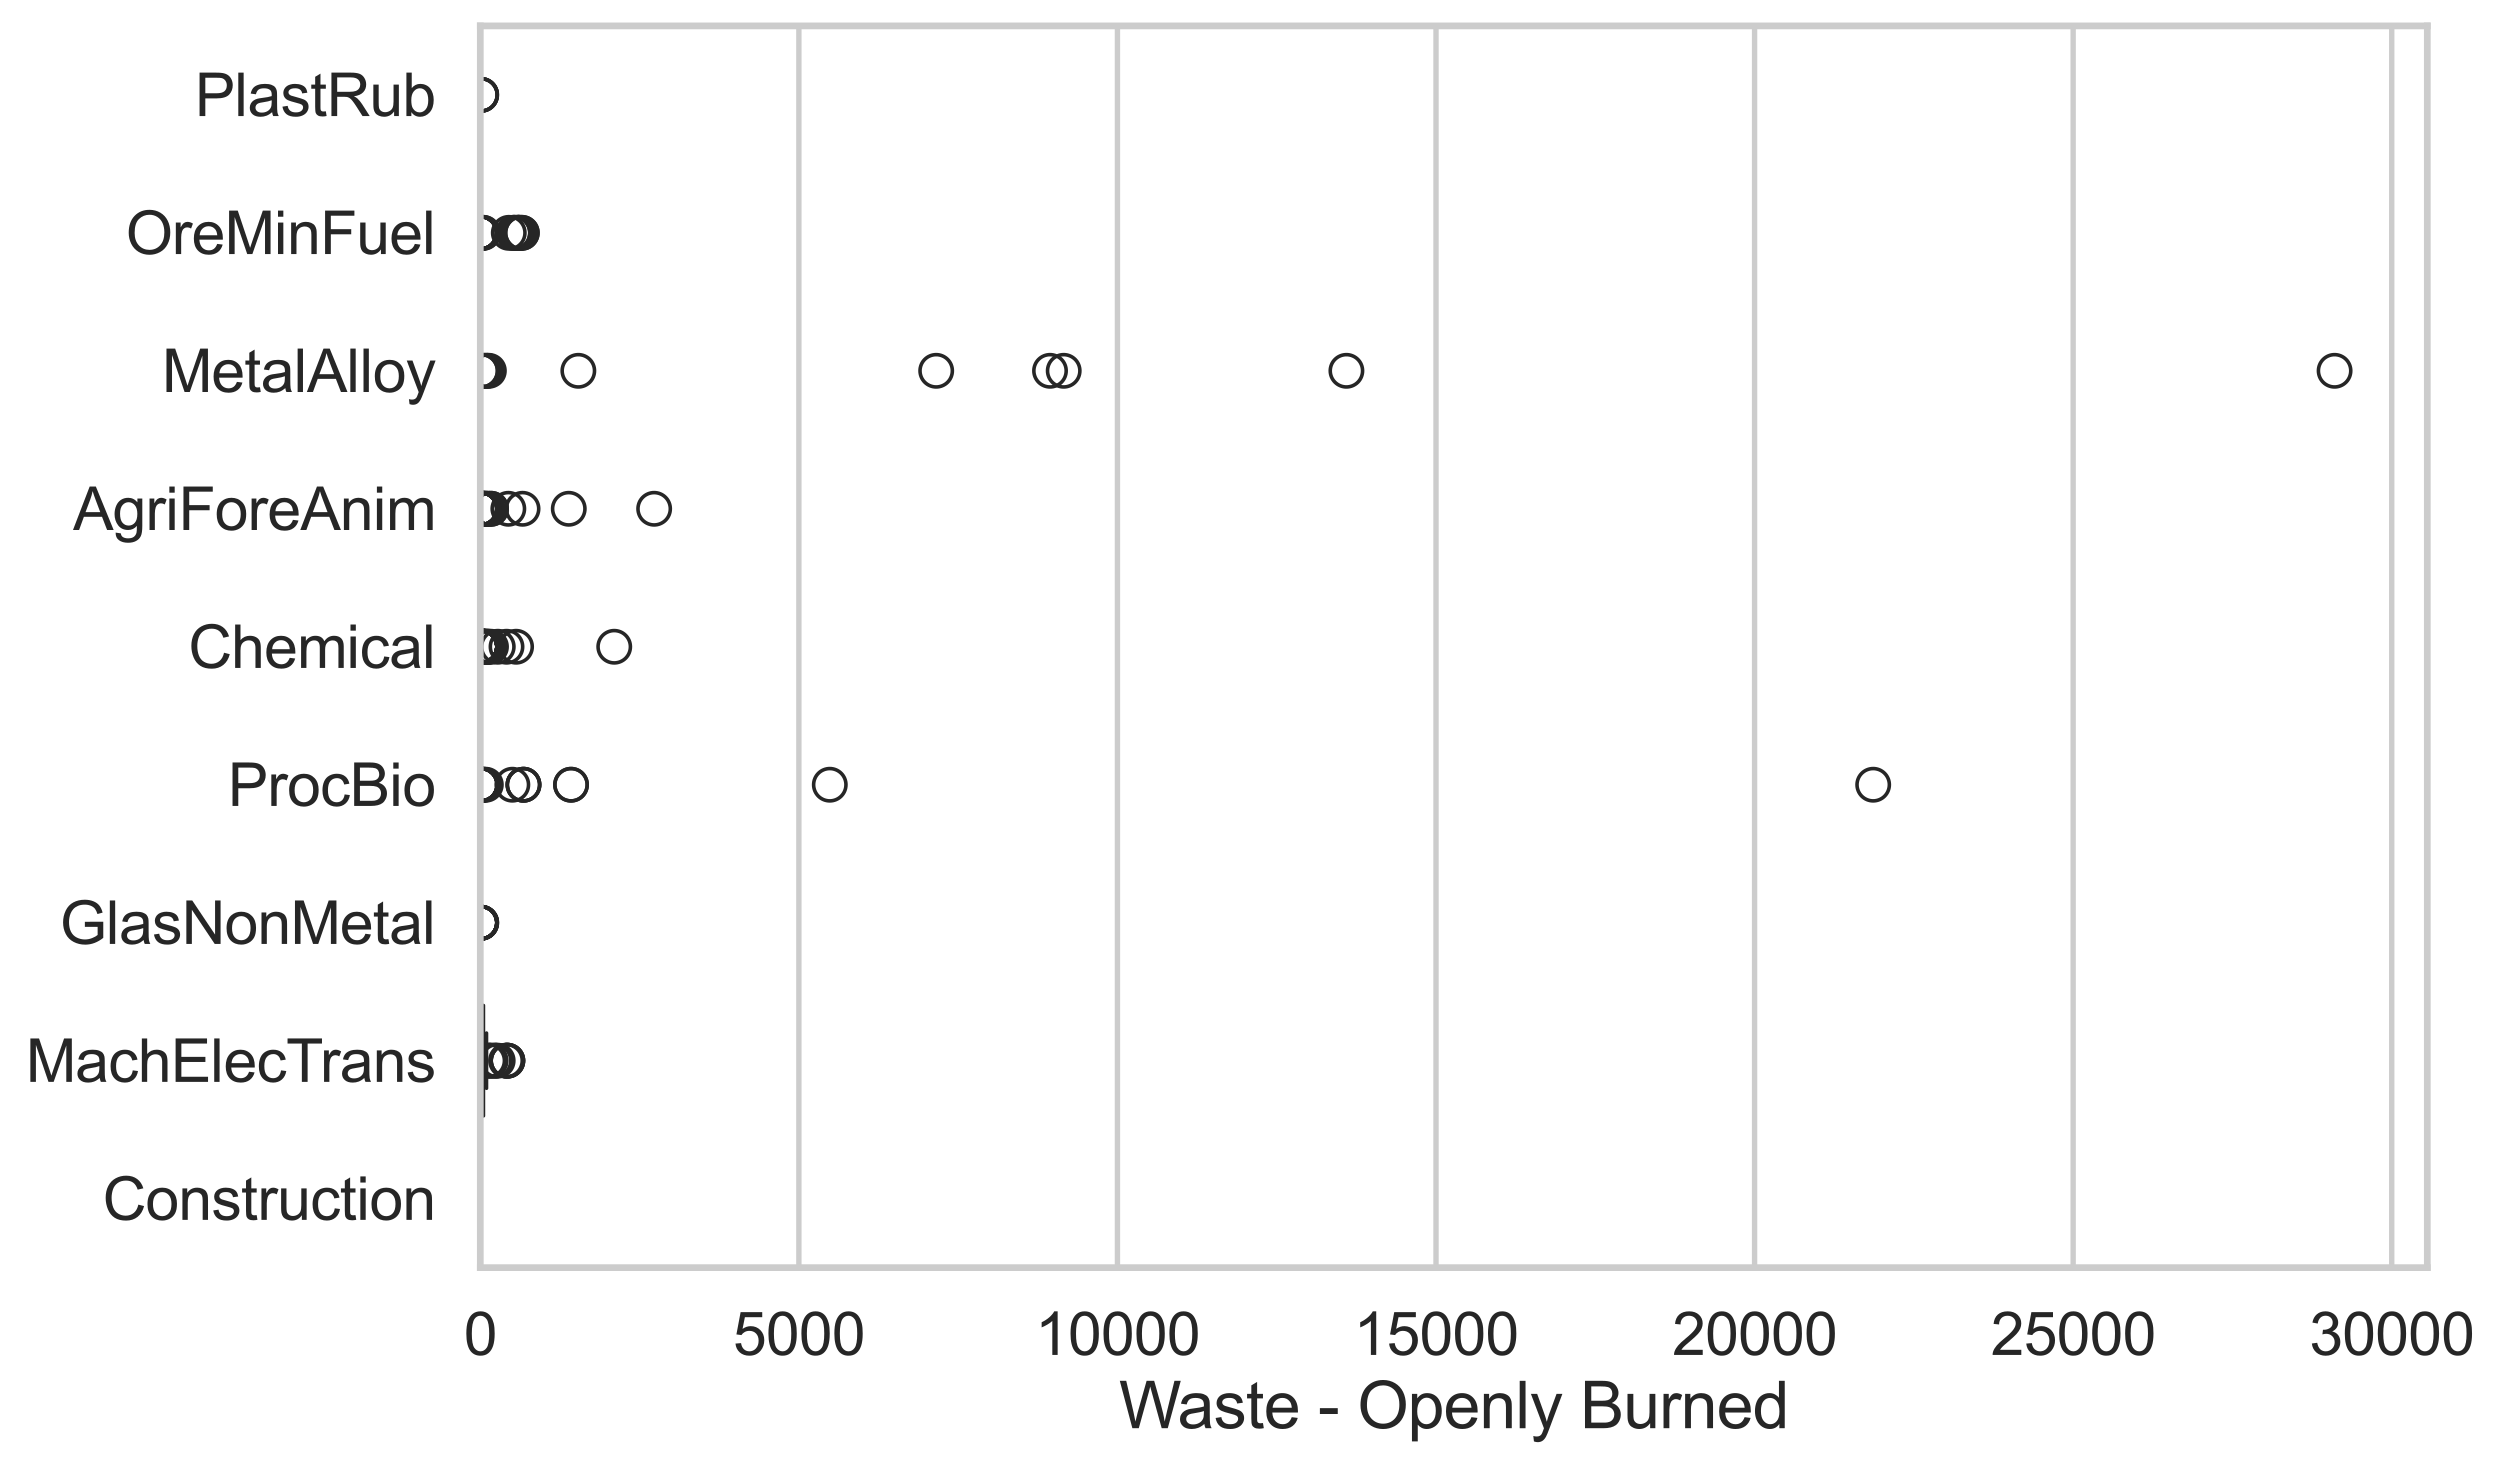 <?xml version="1.0" encoding="utf-8" standalone="no"?>
<!DOCTYPE svg PUBLIC "-//W3C//DTD SVG 1.1//EN"
  "http://www.w3.org/Graphics/SVG/1.1/DTD/svg11.dtd">
<svg xmlns:xlink="http://www.w3.org/1999/xlink" width="695.904pt" height="408.553pt" viewBox="0 0 695.904 408.553" xmlns="http://www.w3.org/2000/svg" version="1.1">
 <defs>
  <style type="text/css">*{stroke-linejoin: round; stroke-linecap: butt}</style>
 </defs>
 <g id="figure_1">
  <g id="patch_1">
   <path d="M 0 408.553 
L 695.904 408.553 
L 695.904 0 
L 0 0 
z
" style="fill: #ffffff"/>
  </g>
  <g id="axes_1">
   <g id="patch_2">
    <path d="M 133.697 352.86 
L 675.669 352.86 
L 675.669 7.2 
L 133.697 7.2 
z
" style="fill: #ffffff"/>
   </g>
   <g id="matplotlib.axis_1">
    <g id="xtick_1">
     <g id="line2d_1">
      <path d="M 133.697 352.86 
L 133.697 7.2 
" clip-path="url(#p6241477bcc)" style="fill: none; stroke: #cccccc; stroke-width: 1.5; stroke-linecap: round"/>
     </g>
     <g id="text_1">
      <!-- 0 -->
      <g style="fill: #262626" transform="translate(129.109 377.17) scale(0.165 -0.165)">
       <defs>
        <path id="ArialMT-30" d="M 266 2259 
Q 266 3072 433 3567 
Q 600 4063 929 4331 
Q 1259 4600 1759 4600 
Q 2128 4600 2406 4451 
Q 2684 4303 2865 4023 
Q 3047 3744 3150 3342 
Q 3253 2941 3253 2259 
Q 3253 1453 3087 958 
Q 2922 463 2592 192 
Q 2263 -78 1759 -78 
Q 1097 -78 719 397 
Q 266 969 266 2259 
z
M 844 2259 
Q 844 1131 1108 757 
Q 1372 384 1759 384 
Q 2147 384 2411 759 
Q 2675 1134 2675 2259 
Q 2675 3391 2411 3762 
Q 2147 4134 1753 4134 
Q 1366 4134 1134 3806 
Q 844 3388 844 2259 
z
" transform="scale(0.016)"/>
       </defs>
       <use xlink:href="#ArialMT-30"/>
      </g>
     </g>
    </g>
    <g id="xtick_2">
     <g id="line2d_2">
      <path d="M 222.375 352.86 
L 222.375 7.2 
" clip-path="url(#p6241477bcc)" style="fill: none; stroke: #cccccc; stroke-width: 1.5; stroke-linecap: round"/>
     </g>
     <g id="text_2">
      <!-- 5000 -->
      <g style="fill: #262626" transform="translate(204.024 377.17) scale(0.165 -0.165)">
       <defs>
        <path id="ArialMT-35" d="M 266 1200 
L 856 1250 
Q 922 819 1161 601 
Q 1400 384 1738 384 
Q 2144 384 2425 690 
Q 2706 997 2706 1503 
Q 2706 1984 2436 2262 
Q 2166 2541 1728 2541 
Q 1456 2541 1237 2417 
Q 1019 2294 894 2097 
L 366 2166 
L 809 4519 
L 3088 4519 
L 3088 3981 
L 1259 3981 
L 1013 2750 
Q 1425 3038 1878 3038 
Q 2478 3038 2890 2622 
Q 3303 2206 3303 1553 
Q 3303 931 2941 478 
Q 2500 -78 1738 -78 
Q 1113 -78 717 272 
Q 322 622 266 1200 
z
" transform="scale(0.016)"/>
       </defs>
       <use xlink:href="#ArialMT-35"/>
       <use xlink:href="#ArialMT-30" transform="translate(55.615 0)"/>
       <use xlink:href="#ArialMT-30" transform="translate(111.23 0)"/>
       <use xlink:href="#ArialMT-30" transform="translate(166.846 0)"/>
      </g>
     </g>
    </g>
    <g id="xtick_3">
     <g id="line2d_3">
      <path d="M 311.053 352.86 
L 311.053 7.2 
" clip-path="url(#p6241477bcc)" style="fill: none; stroke: #cccccc; stroke-width: 1.5; stroke-linecap: round"/>
     </g>
     <g id="text_3">
      <!-- 10000 -->
      <g style="fill: #262626" transform="translate(288.114 377.17) scale(0.165 -0.165)">
       <defs>
        <path id="ArialMT-31" d="M 2384 0 
L 1822 0 
L 1822 3584 
Q 1619 3391 1289 3197 
Q 959 3003 697 2906 
L 697 3450 
Q 1169 3672 1522 3987 
Q 1875 4303 2022 4600 
L 2384 4600 
L 2384 0 
z
" transform="scale(0.016)"/>
       </defs>
       <use xlink:href="#ArialMT-31"/>
       <use xlink:href="#ArialMT-30" transform="translate(55.615 0)"/>
       <use xlink:href="#ArialMT-30" transform="translate(111.23 0)"/>
       <use xlink:href="#ArialMT-30" transform="translate(166.846 0)"/>
       <use xlink:href="#ArialMT-30" transform="translate(222.461 0)"/>
      </g>
     </g>
    </g>
    <g id="xtick_4">
     <g id="line2d_4">
      <path d="M 399.731 352.86 
L 399.731 7.2 
" clip-path="url(#p6241477bcc)" style="fill: none; stroke: #cccccc; stroke-width: 1.5; stroke-linecap: round"/>
     </g>
     <g id="text_4">
      <!-- 15000 -->
      <g style="fill: #262626" transform="translate(376.792 377.17) scale(0.165 -0.165)">
       <use xlink:href="#ArialMT-31"/>
       <use xlink:href="#ArialMT-35" transform="translate(55.615 0)"/>
       <use xlink:href="#ArialMT-30" transform="translate(111.23 0)"/>
       <use xlink:href="#ArialMT-30" transform="translate(166.846 0)"/>
       <use xlink:href="#ArialMT-30" transform="translate(222.461 0)"/>
      </g>
     </g>
    </g>
    <g id="xtick_5">
     <g id="line2d_5">
      <path d="M 488.409 352.86 
L 488.409 7.2 
" clip-path="url(#p6241477bcc)" style="fill: none; stroke: #cccccc; stroke-width: 1.5; stroke-linecap: round"/>
     </g>
     <g id="text_5">
      <!-- 20000 -->
      <g style="fill: #262626" transform="translate(465.47 377.17) scale(0.165 -0.165)">
       <defs>
        <path id="ArialMT-32" d="M 3222 541 
L 3222 0 
L 194 0 
Q 188 203 259 391 
Q 375 700 629 1000 
Q 884 1300 1366 1694 
Q 2113 2306 2375 2664 
Q 2638 3022 2638 3341 
Q 2638 3675 2398 3904 
Q 2159 4134 1775 4134 
Q 1369 4134 1125 3890 
Q 881 3647 878 3216 
L 300 3275 
Q 359 3922 746 4261 
Q 1134 4600 1788 4600 
Q 2447 4600 2831 4234 
Q 3216 3869 3216 3328 
Q 3216 3053 3103 2787 
Q 2991 2522 2730 2228 
Q 2469 1934 1863 1422 
Q 1356 997 1212 845 
Q 1069 694 975 541 
L 3222 541 
z
" transform="scale(0.016)"/>
       </defs>
       <use xlink:href="#ArialMT-32"/>
       <use xlink:href="#ArialMT-30" transform="translate(55.615 0)"/>
       <use xlink:href="#ArialMT-30" transform="translate(111.23 0)"/>
       <use xlink:href="#ArialMT-30" transform="translate(166.846 0)"/>
       <use xlink:href="#ArialMT-30" transform="translate(222.461 0)"/>
      </g>
     </g>
    </g>
    <g id="xtick_6">
     <g id="line2d_6">
      <path d="M 577.087 352.86 
L 577.087 7.2 
" clip-path="url(#p6241477bcc)" style="fill: none; stroke: #cccccc; stroke-width: 1.5; stroke-linecap: round"/>
     </g>
     <g id="text_6">
      <!-- 25000 -->
      <g style="fill: #262626" transform="translate(554.148 377.17) scale(0.165 -0.165)">
       <use xlink:href="#ArialMT-32"/>
       <use xlink:href="#ArialMT-35" transform="translate(55.615 0)"/>
       <use xlink:href="#ArialMT-30" transform="translate(111.23 0)"/>
       <use xlink:href="#ArialMT-30" transform="translate(166.846 0)"/>
       <use xlink:href="#ArialMT-30" transform="translate(222.461 0)"/>
      </g>
     </g>
    </g>
    <g id="xtick_7">
     <g id="line2d_7">
      <path d="M 665.765 352.86 
L 665.765 7.2 
" clip-path="url(#p6241477bcc)" style="fill: none; stroke: #cccccc; stroke-width: 1.5; stroke-linecap: round"/>
     </g>
     <g id="text_7">
      <!-- 30000 -->
      <g style="fill: #262626" transform="translate(642.826 377.17) scale(0.165 -0.165)">
       <defs>
        <path id="ArialMT-33" d="M 269 1209 
L 831 1284 
Q 928 806 1161 595 
Q 1394 384 1728 384 
Q 2125 384 2398 659 
Q 2672 934 2672 1341 
Q 2672 1728 2419 1979 
Q 2166 2231 1775 2231 
Q 1616 2231 1378 2169 
L 1441 2663 
Q 1497 2656 1531 2656 
Q 1891 2656 2178 2843 
Q 2466 3031 2466 3422 
Q 2466 3731 2256 3934 
Q 2047 4138 1716 4138 
Q 1388 4138 1169 3931 
Q 950 3725 888 3313 
L 325 3413 
Q 428 3978 793 4289 
Q 1159 4600 1703 4600 
Q 2078 4600 2393 4439 
Q 2709 4278 2876 4000 
Q 3044 3722 3044 3409 
Q 3044 3113 2884 2869 
Q 2725 2625 2413 2481 
Q 2819 2388 3044 2092 
Q 3269 1797 3269 1353 
Q 3269 753 2831 336 
Q 2394 -81 1725 -81 
Q 1122 -81 723 278 
Q 325 638 269 1209 
z
" transform="scale(0.016)"/>
       </defs>
       <use xlink:href="#ArialMT-33"/>
       <use xlink:href="#ArialMT-30" transform="translate(55.615 0)"/>
       <use xlink:href="#ArialMT-30" transform="translate(111.23 0)"/>
       <use xlink:href="#ArialMT-30" transform="translate(166.846 0)"/>
       <use xlink:href="#ArialMT-30" transform="translate(222.461 0)"/>
      </g>
     </g>
    </g>
    <g id="text_8">
     <!-- Waste - Openly Burned -->
     <g style="fill: #262626" transform="translate(311.484 397.564) scale(0.18 -0.18)">
      <defs>
       <path id="ArialMT-57" d="M 1294 0 
L 78 4581 
L 700 4581 
L 1397 1578 
Q 1509 1106 1591 641 
Q 1766 1375 1797 1488 
L 2669 4581 
L 3400 4581 
L 4056 2263 
Q 4303 1400 4413 641 
Q 4500 1075 4641 1638 
L 5359 4581 
L 5969 4581 
L 4713 0 
L 4128 0 
L 3163 3491 
Q 3041 3928 3019 4028 
Q 2947 3713 2884 3491 
L 1913 0 
L 1294 0 
z
" transform="scale(0.016)"/>
       <path id="ArialMT-61" d="M 2588 409 
Q 2275 144 1986 34 
Q 1697 -75 1366 -75 
Q 819 -75 525 192 
Q 231 459 231 875 
Q 231 1119 342 1320 
Q 453 1522 633 1644 
Q 813 1766 1038 1828 
Q 1203 1872 1538 1913 
Q 2219 1994 2541 2106 
Q 2544 2222 2544 2253 
Q 2544 2597 2384 2738 
Q 2169 2928 1744 2928 
Q 1347 2928 1158 2789 
Q 969 2650 878 2297 
L 328 2372 
Q 403 2725 575 2942 
Q 747 3159 1072 3276 
Q 1397 3394 1825 3394 
Q 2250 3394 2515 3294 
Q 2781 3194 2906 3042 
Q 3031 2891 3081 2659 
Q 3109 2516 3109 2141 
L 3109 1391 
Q 3109 606 3145 398 
Q 3181 191 3288 0 
L 2700 0 
Q 2613 175 2588 409 
z
M 2541 1666 
Q 2234 1541 1622 1453 
Q 1275 1403 1131 1340 
Q 988 1278 909 1158 
Q 831 1038 831 891 
Q 831 666 1001 516 
Q 1172 366 1500 366 
Q 1825 366 2078 508 
Q 2331 650 2450 897 
Q 2541 1088 2541 1459 
L 2541 1666 
z
" transform="scale(0.016)"/>
       <path id="ArialMT-73" d="M 197 991 
L 753 1078 
Q 800 744 1014 566 
Q 1228 388 1613 388 
Q 2000 388 2187 545 
Q 2375 703 2375 916 
Q 2375 1106 2209 1216 
Q 2094 1291 1634 1406 
Q 1016 1563 777 1677 
Q 538 1791 414 1992 
Q 291 2194 291 2438 
Q 291 2659 392 2848 
Q 494 3038 669 3163 
Q 800 3259 1026 3326 
Q 1253 3394 1513 3394 
Q 1903 3394 2198 3281 
Q 2494 3169 2634 2976 
Q 2775 2784 2828 2463 
L 2278 2388 
Q 2241 2644 2061 2787 
Q 1881 2931 1553 2931 
Q 1166 2931 1000 2803 
Q 834 2675 834 2503 
Q 834 2394 903 2306 
Q 972 2216 1119 2156 
Q 1203 2125 1616 2013 
Q 2213 1853 2448 1751 
Q 2684 1650 2818 1456 
Q 2953 1263 2953 975 
Q 2953 694 2789 445 
Q 2625 197 2315 61 
Q 2006 -75 1616 -75 
Q 969 -75 630 194 
Q 291 463 197 991 
z
" transform="scale(0.016)"/>
       <path id="ArialMT-74" d="M 1650 503 
L 1731 6 
Q 1494 -44 1306 -44 
Q 1000 -44 831 53 
Q 663 150 594 308 
Q 525 466 525 972 
L 525 2881 
L 113 2881 
L 113 3319 
L 525 3319 
L 525 4141 
L 1084 4478 
L 1084 3319 
L 1650 3319 
L 1650 2881 
L 1084 2881 
L 1084 941 
Q 1084 700 1114 631 
Q 1144 563 1211 522 
Q 1278 481 1403 481 
Q 1497 481 1650 503 
z
" transform="scale(0.016)"/>
       <path id="ArialMT-65" d="M 2694 1069 
L 3275 997 
Q 3138 488 2766 206 
Q 2394 -75 1816 -75 
Q 1088 -75 661 373 
Q 234 822 234 1631 
Q 234 2469 665 2931 
Q 1097 3394 1784 3394 
Q 2450 3394 2872 2941 
Q 3294 2488 3294 1666 
Q 3294 1616 3291 1516 
L 816 1516 
Q 847 969 1125 678 
Q 1403 388 1819 388 
Q 2128 388 2347 550 
Q 2566 713 2694 1069 
z
M 847 1978 
L 2700 1978 
Q 2663 2397 2488 2606 
Q 2219 2931 1791 2931 
Q 1403 2931 1139 2672 
Q 875 2413 847 1978 
z
" transform="scale(0.016)"/>
       <path id="ArialMT-20" transform="scale(0.016)"/>
       <path id="ArialMT-2d" d="M 203 1375 
L 203 1941 
L 1931 1941 
L 1931 1375 
L 203 1375 
z
" transform="scale(0.016)"/>
       <path id="ArialMT-4f" d="M 309 2231 
Q 309 3372 921 4017 
Q 1534 4663 2503 4663 
Q 3138 4663 3647 4359 
Q 4156 4056 4423 3514 
Q 4691 2972 4691 2284 
Q 4691 1588 4409 1038 
Q 4128 488 3612 205 
Q 3097 -78 2500 -78 
Q 1853 -78 1343 234 
Q 834 547 571 1087 
Q 309 1628 309 2231 
z
M 934 2222 
Q 934 1394 1379 917 
Q 1825 441 2497 441 
Q 3181 441 3623 922 
Q 4066 1403 4066 2288 
Q 4066 2847 3877 3264 
Q 3688 3681 3323 3911 
Q 2959 4141 2506 4141 
Q 1863 4141 1398 3698 
Q 934 3256 934 2222 
z
" transform="scale(0.016)"/>
       <path id="ArialMT-70" d="M 422 -1272 
L 422 3319 
L 934 3319 
L 934 2888 
Q 1116 3141 1344 3267 
Q 1572 3394 1897 3394 
Q 2322 3394 2647 3175 
Q 2972 2956 3137 2557 
Q 3303 2159 3303 1684 
Q 3303 1175 3120 767 
Q 2938 359 2589 142 
Q 2241 -75 1856 -75 
Q 1575 -75 1351 44 
Q 1128 163 984 344 
L 984 -1272 
L 422 -1272 
z
M 931 1641 
Q 931 1000 1190 694 
Q 1450 388 1819 388 
Q 2194 388 2461 705 
Q 2728 1022 2728 1688 
Q 2728 2322 2467 2637 
Q 2206 2953 1844 2953 
Q 1484 2953 1207 2617 
Q 931 2281 931 1641 
z
" transform="scale(0.016)"/>
       <path id="ArialMT-6e" d="M 422 0 
L 422 3319 
L 928 3319 
L 928 2847 
Q 1294 3394 1984 3394 
Q 2284 3394 2536 3286 
Q 2788 3178 2913 3003 
Q 3038 2828 3088 2588 
Q 3119 2431 3119 2041 
L 3119 0 
L 2556 0 
L 2556 2019 
Q 2556 2363 2490 2533 
Q 2425 2703 2258 2804 
Q 2091 2906 1866 2906 
Q 1506 2906 1245 2678 
Q 984 2450 984 1813 
L 984 0 
L 422 0 
z
" transform="scale(0.016)"/>
       <path id="ArialMT-6c" d="M 409 0 
L 409 4581 
L 972 4581 
L 972 0 
L 409 0 
z
" transform="scale(0.016)"/>
       <path id="ArialMT-79" d="M 397 -1278 
L 334 -750 
Q 519 -800 656 -800 
Q 844 -800 956 -737 
Q 1069 -675 1141 -563 
Q 1194 -478 1313 -144 
Q 1328 -97 1363 -6 
L 103 3319 
L 709 3319 
L 1400 1397 
Q 1534 1031 1641 628 
Q 1738 1016 1872 1384 
L 2581 3319 
L 3144 3319 
L 1881 -56 
Q 1678 -603 1566 -809 
Q 1416 -1088 1222 -1217 
Q 1028 -1347 759 -1347 
Q 597 -1347 397 -1278 
z
" transform="scale(0.016)"/>
       <path id="ArialMT-42" d="M 469 0 
L 469 4581 
L 2188 4581 
Q 2713 4581 3030 4442 
Q 3347 4303 3526 4014 
Q 3706 3725 3706 3409 
Q 3706 3116 3547 2856 
Q 3388 2597 3066 2438 
Q 3481 2316 3704 2022 
Q 3928 1728 3928 1328 
Q 3928 1006 3792 729 
Q 3656 453 3456 303 
Q 3256 153 2954 76 
Q 2653 0 2216 0 
L 469 0 
z
M 1075 2656 
L 2066 2656 
Q 2469 2656 2644 2709 
Q 2875 2778 2992 2937 
Q 3109 3097 3109 3338 
Q 3109 3566 3000 3739 
Q 2891 3913 2687 3977 
Q 2484 4041 1991 4041 
L 1075 4041 
L 1075 2656 
z
M 1075 541 
L 2216 541 
Q 2509 541 2628 563 
Q 2838 600 2978 687 
Q 3119 775 3209 942 
Q 3300 1109 3300 1328 
Q 3300 1584 3169 1773 
Q 3038 1963 2805 2039 
Q 2572 2116 2134 2116 
L 1075 2116 
L 1075 541 
z
" transform="scale(0.016)"/>
       <path id="ArialMT-75" d="M 2597 0 
L 2597 488 
Q 2209 -75 1544 -75 
Q 1250 -75 995 37 
Q 741 150 617 320 
Q 494 491 444 738 
Q 409 903 409 1263 
L 409 3319 
L 972 3319 
L 972 1478 
Q 972 1038 1006 884 
Q 1059 663 1231 536 
Q 1403 409 1656 409 
Q 1909 409 2131 539 
Q 2353 669 2445 892 
Q 2538 1116 2538 1541 
L 2538 3319 
L 3100 3319 
L 3100 0 
L 2597 0 
z
" transform="scale(0.016)"/>
       <path id="ArialMT-72" d="M 416 0 
L 416 3319 
L 922 3319 
L 922 2816 
Q 1116 3169 1280 3281 
Q 1444 3394 1641 3394 
Q 1925 3394 2219 3213 
L 2025 2691 
Q 1819 2813 1613 2813 
Q 1428 2813 1281 2702 
Q 1134 2591 1072 2394 
Q 978 2094 978 1738 
L 978 0 
L 416 0 
z
" transform="scale(0.016)"/>
       <path id="ArialMT-64" d="M 2575 0 
L 2575 419 
Q 2259 -75 1647 -75 
Q 1250 -75 917 144 
Q 584 363 401 755 
Q 219 1147 219 1656 
Q 219 2153 384 2558 
Q 550 2963 881 3178 
Q 1213 3394 1622 3394 
Q 1922 3394 2156 3267 
Q 2391 3141 2538 2938 
L 2538 4581 
L 3097 4581 
L 3097 0 
L 2575 0 
z
M 797 1656 
Q 797 1019 1065 703 
Q 1334 388 1700 388 
Q 2069 388 2326 689 
Q 2584 991 2584 1609 
Q 2584 2291 2321 2609 
Q 2059 2928 1675 2928 
Q 1300 2928 1048 2622 
Q 797 2316 797 1656 
z
" transform="scale(0.016)"/>
      </defs>
      <use xlink:href="#ArialMT-57"/>
      <use xlink:href="#ArialMT-61" transform="translate(90.635 0)"/>
      <use xlink:href="#ArialMT-73" transform="translate(146.25 0)"/>
      <use xlink:href="#ArialMT-74" transform="translate(196.25 0)"/>
      <use xlink:href="#ArialMT-65" transform="translate(224.033 0)"/>
      <use xlink:href="#ArialMT-20" transform="translate(279.648 0)"/>
      <use xlink:href="#ArialMT-2d" transform="translate(307.432 0)"/>
      <use xlink:href="#ArialMT-20" transform="translate(340.732 0)"/>
      <use xlink:href="#ArialMT-4f" transform="translate(368.516 0)"/>
      <use xlink:href="#ArialMT-70" transform="translate(446.299 0)"/>
      <use xlink:href="#ArialMT-65" transform="translate(501.914 0)"/>
      <use xlink:href="#ArialMT-6e" transform="translate(557.529 0)"/>
      <use xlink:href="#ArialMT-6c" transform="translate(613.145 0)"/>
      <use xlink:href="#ArialMT-79" transform="translate(635.361 0)"/>
      <use xlink:href="#ArialMT-20" transform="translate(685.361 0)"/>
      <use xlink:href="#ArialMT-42" transform="translate(713.145 0)"/>
      <use xlink:href="#ArialMT-75" transform="translate(779.844 0)"/>
      <use xlink:href="#ArialMT-72" transform="translate(835.459 0)"/>
      <use xlink:href="#ArialMT-6e" transform="translate(868.76 0)"/>
      <use xlink:href="#ArialMT-65" transform="translate(924.375 0)"/>
      <use xlink:href="#ArialMT-64" transform="translate(979.99 0)"/>
     </g>
    </g>
   </g>
   <g id="matplotlib.axis_2">
    <g id="ytick_1">
     <g id="text_9">
      <!-- PlastRub -->
      <g style="fill: #262626" transform="translate(54.248 32.309) scale(0.165 -0.165)">
       <defs>
        <path id="ArialMT-50" d="M 494 0 
L 494 4581 
L 2222 4581 
Q 2678 4581 2919 4538 
Q 3256 4481 3484 4323 
Q 3713 4166 3852 3881 
Q 3991 3597 3991 3256 
Q 3991 2672 3619 2267 
Q 3247 1863 2275 1863 
L 1100 1863 
L 1100 0 
L 494 0 
z
M 1100 2403 
L 2284 2403 
Q 2872 2403 3119 2622 
Q 3366 2841 3366 3238 
Q 3366 3525 3220 3729 
Q 3075 3934 2838 4000 
Q 2684 4041 2272 4041 
L 1100 4041 
L 1100 2403 
z
" transform="scale(0.016)"/>
        <path id="ArialMT-52" d="M 503 0 
L 503 4581 
L 2534 4581 
Q 3147 4581 3465 4457 
Q 3784 4334 3975 4021 
Q 4166 3709 4166 3331 
Q 4166 2844 3850 2509 
Q 3534 2175 2875 2084 
Q 3116 1969 3241 1856 
Q 3506 1613 3744 1247 
L 4541 0 
L 3778 0 
L 3172 953 
Q 2906 1366 2734 1584 
Q 2563 1803 2427 1890 
Q 2291 1978 2150 2013 
Q 2047 2034 1813 2034 
L 1109 2034 
L 1109 0 
L 503 0 
z
M 1109 2559 
L 2413 2559 
Q 2828 2559 3062 2645 
Q 3297 2731 3419 2920 
Q 3541 3109 3541 3331 
Q 3541 3656 3305 3865 
Q 3069 4075 2559 4075 
L 1109 4075 
L 1109 2559 
z
" transform="scale(0.016)"/>
        <path id="ArialMT-62" d="M 941 0 
L 419 0 
L 419 4581 
L 981 4581 
L 981 2947 
Q 1338 3394 1891 3394 
Q 2197 3394 2470 3270 
Q 2744 3147 2920 2923 
Q 3097 2700 3197 2384 
Q 3297 2069 3297 1709 
Q 3297 856 2875 390 
Q 2453 -75 1863 -75 
Q 1275 -75 941 416 
L 941 0 
z
M 934 1684 
Q 934 1088 1097 822 
Q 1363 388 1816 388 
Q 2184 388 2453 708 
Q 2722 1028 2722 1663 
Q 2722 2313 2464 2622 
Q 2206 2931 1841 2931 
Q 1472 2931 1203 2611 
Q 934 2291 934 1684 
z
" transform="scale(0.016)"/>
       </defs>
       <use xlink:href="#ArialMT-50"/>
       <use xlink:href="#ArialMT-6c" transform="translate(66.699 0)"/>
       <use xlink:href="#ArialMT-61" transform="translate(88.916 0)"/>
       <use xlink:href="#ArialMT-73" transform="translate(144.531 0)"/>
       <use xlink:href="#ArialMT-74" transform="translate(194.531 0)"/>
       <use xlink:href="#ArialMT-52" transform="translate(222.314 0)"/>
       <use xlink:href="#ArialMT-75" transform="translate(294.531 0)"/>
       <use xlink:href="#ArialMT-62" transform="translate(350.146 0)"/>
      </g>
     </g>
    </g>
    <g id="ytick_2">
     <g id="text_10">
      <!-- OreMinFuel -->
      <g style="fill: #262626" transform="translate(35.013 70.715) scale(0.165 -0.165)">
       <defs>
        <path id="ArialMT-4d" d="M 475 0 
L 475 4581 
L 1388 4581 
L 2472 1338 
Q 2622 884 2691 659 
Q 2769 909 2934 1394 
L 4031 4581 
L 4847 4581 
L 4847 0 
L 4263 0 
L 4263 3834 
L 2931 0 
L 2384 0 
L 1059 3900 
L 1059 0 
L 475 0 
z
" transform="scale(0.016)"/>
        <path id="ArialMT-69" d="M 425 3934 
L 425 4581 
L 988 4581 
L 988 3934 
L 425 3934 
z
M 425 0 
L 425 3319 
L 988 3319 
L 988 0 
L 425 0 
z
" transform="scale(0.016)"/>
        <path id="ArialMT-46" d="M 525 0 
L 525 4581 
L 3616 4581 
L 3616 4041 
L 1131 4041 
L 1131 2622 
L 3281 2622 
L 3281 2081 
L 1131 2081 
L 1131 0 
L 525 0 
z
" transform="scale(0.016)"/>
       </defs>
       <use xlink:href="#ArialMT-4f"/>
       <use xlink:href="#ArialMT-72" transform="translate(77.783 0)"/>
       <use xlink:href="#ArialMT-65" transform="translate(111.084 0)"/>
       <use xlink:href="#ArialMT-4d" transform="translate(166.699 0)"/>
       <use xlink:href="#ArialMT-69" transform="translate(250 0)"/>
       <use xlink:href="#ArialMT-6e" transform="translate(272.217 0)"/>
       <use xlink:href="#ArialMT-46" transform="translate(327.832 0)"/>
       <use xlink:href="#ArialMT-75" transform="translate(388.916 0)"/>
       <use xlink:href="#ArialMT-65" transform="translate(444.531 0)"/>
       <use xlink:href="#ArialMT-6c" transform="translate(500.146 0)"/>
      </g>
     </g>
    </g>
    <g id="ytick_3">
     <g id="text_11">
      <!-- MetalAlloy -->
      <g style="fill: #262626" transform="translate(45.088 109.122) scale(0.165 -0.165)">
       <defs>
        <path id="ArialMT-41" d="M -9 0 
L 1750 4581 
L 2403 4581 
L 4278 0 
L 3588 0 
L 3053 1388 
L 1138 1388 
L 634 0 
L -9 0 
z
M 1313 1881 
L 2866 1881 
L 2388 3150 
Q 2169 3728 2063 4100 
Q 1975 3659 1816 3225 
L 1313 1881 
z
" transform="scale(0.016)"/>
        <path id="ArialMT-6f" d="M 213 1659 
Q 213 2581 725 3025 
Q 1153 3394 1769 3394 
Q 2453 3394 2887 2945 
Q 3322 2497 3322 1706 
Q 3322 1066 3130 698 
Q 2938 331 2570 128 
Q 2203 -75 1769 -75 
Q 1072 -75 642 372 
Q 213 819 213 1659 
z
M 791 1659 
Q 791 1022 1069 705 
Q 1347 388 1769 388 
Q 2188 388 2466 706 
Q 2744 1025 2744 1678 
Q 2744 2294 2464 2611 
Q 2184 2928 1769 2928 
Q 1347 2928 1069 2612 
Q 791 2297 791 1659 
z
" transform="scale(0.016)"/>
       </defs>
       <use xlink:href="#ArialMT-4d"/>
       <use xlink:href="#ArialMT-65" transform="translate(83.301 0)"/>
       <use xlink:href="#ArialMT-74" transform="translate(138.916 0)"/>
       <use xlink:href="#ArialMT-61" transform="translate(166.699 0)"/>
       <use xlink:href="#ArialMT-6c" transform="translate(222.314 0)"/>
       <use xlink:href="#ArialMT-41" transform="translate(244.531 0)"/>
       <use xlink:href="#ArialMT-6c" transform="translate(311.23 0)"/>
       <use xlink:href="#ArialMT-6c" transform="translate(333.447 0)"/>
       <use xlink:href="#ArialMT-6f" transform="translate(355.664 0)"/>
       <use xlink:href="#ArialMT-79" transform="translate(411.279 0)"/>
      </g>
     </g>
    </g>
    <g id="ytick_4">
     <g id="text_12">
      <!-- AgriForeAnim -->
      <g style="fill: #262626" transform="translate(20.341 147.529) scale(0.165 -0.165)">
       <defs>
        <path id="ArialMT-67" d="M 319 -275 
L 866 -356 
Q 900 -609 1056 -725 
Q 1266 -881 1628 -881 
Q 2019 -881 2231 -725 
Q 2444 -569 2519 -288 
Q 2563 -116 2559 434 
Q 2191 0 1641 0 
Q 956 0 581 494 
Q 206 988 206 1678 
Q 206 2153 378 2554 
Q 550 2956 876 3175 
Q 1203 3394 1644 3394 
Q 2231 3394 2613 2919 
L 2613 3319 
L 3131 3319 
L 3131 450 
Q 3131 -325 2973 -648 
Q 2816 -972 2473 -1159 
Q 2131 -1347 1631 -1347 
Q 1038 -1347 672 -1080 
Q 306 -813 319 -275 
z
M 784 1719 
Q 784 1066 1043 766 
Q 1303 466 1694 466 
Q 2081 466 2343 764 
Q 2606 1063 2606 1700 
Q 2606 2309 2336 2618 
Q 2066 2928 1684 2928 
Q 1309 2928 1046 2623 
Q 784 2319 784 1719 
z
" transform="scale(0.016)"/>
        <path id="ArialMT-6d" d="M 422 0 
L 422 3319 
L 925 3319 
L 925 2853 
Q 1081 3097 1340 3245 
Q 1600 3394 1931 3394 
Q 2300 3394 2536 3241 
Q 2772 3088 2869 2813 
Q 3263 3394 3894 3394 
Q 4388 3394 4653 3120 
Q 4919 2847 4919 2278 
L 4919 0 
L 4359 0 
L 4359 2091 
Q 4359 2428 4304 2576 
Q 4250 2725 4106 2815 
Q 3963 2906 3769 2906 
Q 3419 2906 3187 2673 
Q 2956 2441 2956 1928 
L 2956 0 
L 2394 0 
L 2394 2156 
Q 2394 2531 2256 2718 
Q 2119 2906 1806 2906 
Q 1569 2906 1367 2781 
Q 1166 2656 1075 2415 
Q 984 2175 984 1722 
L 984 0 
L 422 0 
z
" transform="scale(0.016)"/>
       </defs>
       <use xlink:href="#ArialMT-41"/>
       <use xlink:href="#ArialMT-67" transform="translate(66.699 0)"/>
       <use xlink:href="#ArialMT-72" transform="translate(122.314 0)"/>
       <use xlink:href="#ArialMT-69" transform="translate(155.615 0)"/>
       <use xlink:href="#ArialMT-46" transform="translate(177.832 0)"/>
       <use xlink:href="#ArialMT-6f" transform="translate(238.916 0)"/>
       <use xlink:href="#ArialMT-72" transform="translate(294.531 0)"/>
       <use xlink:href="#ArialMT-65" transform="translate(327.832 0)"/>
       <use xlink:href="#ArialMT-41" transform="translate(383.447 0)"/>
       <use xlink:href="#ArialMT-6e" transform="translate(450.146 0)"/>
       <use xlink:href="#ArialMT-69" transform="translate(505.762 0)"/>
       <use xlink:href="#ArialMT-6d" transform="translate(527.979 0)"/>
      </g>
     </g>
    </g>
    <g id="ytick_5">
     <g id="text_13">
      <!-- Chemical -->
      <g style="fill: #262626" transform="translate(52.428 185.935) scale(0.165 -0.165)">
       <defs>
        <path id="ArialMT-43" d="M 3763 1606 
L 4369 1453 
Q 4178 706 3683 314 
Q 3188 -78 2472 -78 
Q 1731 -78 1267 223 
Q 803 525 561 1097 
Q 319 1669 319 2325 
Q 319 3041 592 3573 
Q 866 4106 1370 4382 
Q 1875 4659 2481 4659 
Q 3169 4659 3637 4309 
Q 4106 3959 4291 3325 
L 3694 3184 
Q 3534 3684 3231 3912 
Q 2928 4141 2469 4141 
Q 1941 4141 1586 3887 
Q 1231 3634 1087 3207 
Q 944 2781 944 2328 
Q 944 1744 1114 1308 
Q 1284 872 1643 656 
Q 2003 441 2422 441 
Q 2931 441 3284 734 
Q 3638 1028 3763 1606 
z
" transform="scale(0.016)"/>
        <path id="ArialMT-68" d="M 422 0 
L 422 4581 
L 984 4581 
L 984 2938 
Q 1378 3394 1978 3394 
Q 2347 3394 2619 3248 
Q 2891 3103 3008 2847 
Q 3125 2591 3125 2103 
L 3125 0 
L 2563 0 
L 2563 2103 
Q 2563 2525 2380 2717 
Q 2197 2909 1863 2909 
Q 1613 2909 1392 2779 
Q 1172 2650 1078 2428 
Q 984 2206 984 1816 
L 984 0 
L 422 0 
z
" transform="scale(0.016)"/>
        <path id="ArialMT-63" d="M 2588 1216 
L 3141 1144 
Q 3050 572 2676 248 
Q 2303 -75 1759 -75 
Q 1078 -75 664 370 
Q 250 816 250 1647 
Q 250 2184 428 2587 
Q 606 2991 970 3192 
Q 1334 3394 1763 3394 
Q 2303 3394 2647 3120 
Q 2991 2847 3088 2344 
L 2541 2259 
Q 2463 2594 2264 2762 
Q 2066 2931 1784 2931 
Q 1359 2931 1093 2626 
Q 828 2322 828 1663 
Q 828 994 1084 691 
Q 1341 388 1753 388 
Q 2084 388 2306 591 
Q 2528 794 2588 1216 
z
" transform="scale(0.016)"/>
       </defs>
       <use xlink:href="#ArialMT-43"/>
       <use xlink:href="#ArialMT-68" transform="translate(72.217 0)"/>
       <use xlink:href="#ArialMT-65" transform="translate(127.832 0)"/>
       <use xlink:href="#ArialMT-6d" transform="translate(183.447 0)"/>
       <use xlink:href="#ArialMT-69" transform="translate(266.748 0)"/>
       <use xlink:href="#ArialMT-63" transform="translate(288.965 0)"/>
       <use xlink:href="#ArialMT-61" transform="translate(338.965 0)"/>
       <use xlink:href="#ArialMT-6c" transform="translate(394.58 0)"/>
      </g>
     </g>
    </g>
    <g id="ytick_6">
     <g id="text_14">
      <!-- ProcBio -->
      <g style="fill: #262626" transform="translate(63.424 224.342) scale(0.165 -0.165)">
       <use xlink:href="#ArialMT-50"/>
       <use xlink:href="#ArialMT-72" transform="translate(66.699 0)"/>
       <use xlink:href="#ArialMT-6f" transform="translate(100 0)"/>
       <use xlink:href="#ArialMT-63" transform="translate(155.615 0)"/>
       <use xlink:href="#ArialMT-42" transform="translate(205.615 0)"/>
       <use xlink:href="#ArialMT-69" transform="translate(272.314 0)"/>
       <use xlink:href="#ArialMT-6f" transform="translate(294.531 0)"/>
      </g>
     </g>
    </g>
    <g id="ytick_7">
     <g id="text_15">
      <!-- GlasNonMetal -->
      <g style="fill: #262626" transform="translate(16.659 262.749) scale(0.165 -0.165)">
       <defs>
        <path id="ArialMT-47" d="M 2638 1797 
L 2638 2334 
L 4578 2338 
L 4578 638 
Q 4131 281 3656 101 
Q 3181 -78 2681 -78 
Q 2006 -78 1454 211 
Q 903 500 622 1047 
Q 341 1594 341 2269 
Q 341 2938 620 3517 
Q 900 4097 1425 4378 
Q 1950 4659 2634 4659 
Q 3131 4659 3532 4498 
Q 3934 4338 4162 4050 
Q 4391 3763 4509 3300 
L 3963 3150 
Q 3859 3500 3706 3700 
Q 3553 3900 3268 4020 
Q 2984 4141 2638 4141 
Q 2222 4141 1919 4014 
Q 1616 3888 1430 3681 
Q 1244 3475 1141 3228 
Q 966 2803 966 2306 
Q 966 1694 1177 1281 
Q 1388 869 1791 669 
Q 2194 469 2647 469 
Q 3041 469 3416 620 
Q 3791 772 3984 944 
L 3984 1797 
L 2638 1797 
z
" transform="scale(0.016)"/>
        <path id="ArialMT-4e" d="M 488 0 
L 488 4581 
L 1109 4581 
L 3516 984 
L 3516 4581 
L 4097 4581 
L 4097 0 
L 3475 0 
L 1069 3600 
L 1069 0 
L 488 0 
z
" transform="scale(0.016)"/>
       </defs>
       <use xlink:href="#ArialMT-47"/>
       <use xlink:href="#ArialMT-6c" transform="translate(77.783 0)"/>
       <use xlink:href="#ArialMT-61" transform="translate(100 0)"/>
       <use xlink:href="#ArialMT-73" transform="translate(155.615 0)"/>
       <use xlink:href="#ArialMT-4e" transform="translate(205.615 0)"/>
       <use xlink:href="#ArialMT-6f" transform="translate(277.832 0)"/>
       <use xlink:href="#ArialMT-6e" transform="translate(333.447 0)"/>
       <use xlink:href="#ArialMT-4d" transform="translate(389.062 0)"/>
       <use xlink:href="#ArialMT-65" transform="translate(472.363 0)"/>
       <use xlink:href="#ArialMT-74" transform="translate(527.979 0)"/>
       <use xlink:href="#ArialMT-61" transform="translate(555.762 0)"/>
       <use xlink:href="#ArialMT-6c" transform="translate(611.377 0)"/>
      </g>
     </g>
    </g>
    <g id="ytick_8">
     <g id="text_16">
      <!-- MachElecTrans -->
      <g style="fill: #262626" transform="translate(7.2 301.155) scale(0.165 -0.165)">
       <defs>
        <path id="ArialMT-45" d="M 506 0 
L 506 4581 
L 3819 4581 
L 3819 4041 
L 1113 4041 
L 1113 2638 
L 3647 2638 
L 3647 2100 
L 1113 2100 
L 1113 541 
L 3925 541 
L 3925 0 
L 506 0 
z
" transform="scale(0.016)"/>
        <path id="ArialMT-54" d="M 1659 0 
L 1659 4041 
L 150 4041 
L 150 4581 
L 3781 4581 
L 3781 4041 
L 2266 4041 
L 2266 0 
L 1659 0 
z
" transform="scale(0.016)"/>
       </defs>
       <use xlink:href="#ArialMT-4d"/>
       <use xlink:href="#ArialMT-61" transform="translate(83.301 0)"/>
       <use xlink:href="#ArialMT-63" transform="translate(138.916 0)"/>
       <use xlink:href="#ArialMT-68" transform="translate(188.916 0)"/>
       <use xlink:href="#ArialMT-45" transform="translate(244.531 0)"/>
       <use xlink:href="#ArialMT-6c" transform="translate(311.23 0)"/>
       <use xlink:href="#ArialMT-65" transform="translate(333.447 0)"/>
       <use xlink:href="#ArialMT-63" transform="translate(389.062 0)"/>
       <use xlink:href="#ArialMT-54" transform="translate(439.062 0)"/>
       <use xlink:href="#ArialMT-72" transform="translate(496.396 0)"/>
       <use xlink:href="#ArialMT-61" transform="translate(529.697 0)"/>
       <use xlink:href="#ArialMT-6e" transform="translate(585.312 0)"/>
       <use xlink:href="#ArialMT-73" transform="translate(640.928 0)"/>
      </g>
     </g>
    </g>
    <g id="ytick_9">
     <g id="text_17">
      <!-- Construction -->
      <g style="fill: #262626" transform="translate(28.575 339.562) scale(0.165 -0.165)">
       <use xlink:href="#ArialMT-43"/>
       <use xlink:href="#ArialMT-6f" transform="translate(72.217 0)"/>
       <use xlink:href="#ArialMT-6e" transform="translate(127.832 0)"/>
       <use xlink:href="#ArialMT-73" transform="translate(183.447 0)"/>
       <use xlink:href="#ArialMT-74" transform="translate(233.447 0)"/>
       <use xlink:href="#ArialMT-72" transform="translate(261.23 0)"/>
       <use xlink:href="#ArialMT-75" transform="translate(294.531 0)"/>
       <use xlink:href="#ArialMT-63" transform="translate(350.146 0)"/>
       <use xlink:href="#ArialMT-74" transform="translate(400.146 0)"/>
       <use xlink:href="#ArialMT-69" transform="translate(427.93 0)"/>
       <use xlink:href="#ArialMT-6f" transform="translate(450.146 0)"/>
       <use xlink:href="#ArialMT-6e" transform="translate(505.762 0)"/>
      </g>
     </g>
    </g>
   </g>
   <g id="patch_3">
    <path d="M 133.718 11.041 
L 133.718 41.766 
L 133.783 41.766 
L 133.783 11.041 
L 133.718 11.041 
z
" clip-path="url(#p6241477bcc)" style="fill: #ca74db; stroke: #262626; stroke-linejoin: miter"/>
   </g>
   <g id="line2d_8">
    <path d="M 133.718 26.403 
L 133.698 26.403 
" clip-path="url(#p6241477bcc)" style="fill: none; stroke: #262626"/>
   </g>
   <g id="line2d_9">
    <path d="M 133.783 26.403 
L 133.874 26.403 
" clip-path="url(#p6241477bcc)" style="fill: none; stroke: #262626"/>
   </g>
   <g id="line2d_10">
    <path d="M 133.698 18.722 
L 133.698 34.085 
" clip-path="url(#p6241477bcc)" style="fill: none; stroke: #262626; stroke-linecap: round"/>
   </g>
   <g id="line2d_11">
    <path d="M 133.874 18.722 
L 133.874 34.085 
" clip-path="url(#p6241477bcc)" style="fill: none; stroke: #262626; stroke-linecap: round"/>
   </g>
   <g id="line2d_12">
    <defs>
     <path id="m52371c9c3b" d="M 0 4.5 
C 1.193 4.5 2.338 4.026 3.182 3.182 
C 4.026 2.338 4.5 1.193 4.5 0 
C 4.5 -1.193 4.026 -2.338 3.182 -3.182 
C 2.338 -4.026 1.193 -4.5 0 -4.5 
C -1.193 -4.5 -2.338 -4.026 -3.182 -3.182 
C -4.026 -2.338 -4.5 -1.193 -4.5 0 
C -4.5 1.193 -4.026 2.338 -3.182 3.182 
C -2.338 4.026 -1.193 4.5 0 4.5 
z
" style="stroke: #262626"/>
    </defs>
    <g clip-path="url(#p6241477bcc)">
     <use xlink:href="#m52371c9c3b" x="133.907" y="26.403" style="fill-opacity: 0; stroke: #262626"/>
     <use xlink:href="#m52371c9c3b" x="133.921" y="26.403" style="fill-opacity: 0; stroke: #262626"/>
     <use xlink:href="#m52371c9c3b" x="133.886" y="26.403" style="fill-opacity: 0; stroke: #262626"/>
     <use xlink:href="#m52371c9c3b" x="133.963" y="26.403" style="fill-opacity: 0; stroke: #262626"/>
    </g>
   </g>
   <g id="patch_4">
    <path d="M 133.697 49.447 
L 133.697 80.173 
L 133.706 80.173 
L 133.706 49.447 
L 133.697 49.447 
z
" clip-path="url(#p6241477bcc)" style="fill: #5ca236; stroke: #262626; stroke-linejoin: miter"/>
   </g>
   <g id="line2d_13">
    <path d="M 133.697 64.81 
L 133.697 64.81 
" clip-path="url(#p6241477bcc)" style="fill: none; stroke: #262626"/>
   </g>
   <g id="line2d_14">
    <path d="M 133.706 64.81 
L 133.719 64.81 
" clip-path="url(#p6241477bcc)" style="fill: none; stroke: #262626"/>
   </g>
   <g id="line2d_15">
    <path d="M 133.697 57.129 
L 133.697 72.491 
" clip-path="url(#p6241477bcc)" style="fill: none; stroke: #262626; stroke-linecap: round"/>
   </g>
   <g id="line2d_16">
    <path d="M 133.719 57.129 
L 133.719 72.491 
" clip-path="url(#p6241477bcc)" style="fill: none; stroke: #262626; stroke-linecap: round"/>
   </g>
   <g id="line2d_17">
    <g clip-path="url(#p6241477bcc)">
     <use xlink:href="#m52371c9c3b" x="144.599" y="64.81" style="fill-opacity: 0; stroke: #262626"/>
     <use xlink:href="#m52371c9c3b" x="142.981" y="64.81" style="fill-opacity: 0; stroke: #262626"/>
     <use xlink:href="#m52371c9c3b" x="145.251" y="64.81" style="fill-opacity: 0; stroke: #262626"/>
     <use xlink:href="#m52371c9c3b" x="134.071" y="64.81" style="fill-opacity: 0; stroke: #262626"/>
     <use xlink:href="#m52371c9c3b" x="142.949" y="64.81" style="fill-opacity: 0; stroke: #262626"/>
     <use xlink:href="#m52371c9c3b" x="133.739" y="64.81" style="fill-opacity: 0; stroke: #262626"/>
     <use xlink:href="#m52371c9c3b" x="133.753" y="64.81" style="fill-opacity: 0; stroke: #262626"/>
     <use xlink:href="#m52371c9c3b" x="144.336" y="64.81" style="fill-opacity: 0; stroke: #262626"/>
     <use xlink:href="#m52371c9c3b" x="143.223" y="64.81" style="fill-opacity: 0; stroke: #262626"/>
     <use xlink:href="#m52371c9c3b" x="144.336" y="64.81" style="fill-opacity: 0; stroke: #262626"/>
     <use xlink:href="#m52371c9c3b" x="133.725" y="64.81" style="fill-opacity: 0; stroke: #262626"/>
     <use xlink:href="#m52371c9c3b" x="133.782" y="64.81" style="fill-opacity: 0; stroke: #262626"/>
     <use xlink:href="#m52371c9c3b" x="144.314" y="64.81" style="fill-opacity: 0; stroke: #262626"/>
     <use xlink:href="#m52371c9c3b" x="134.393" y="64.81" style="fill-opacity: 0; stroke: #262626"/>
     <use xlink:href="#m52371c9c3b" x="134.537" y="64.81" style="fill-opacity: 0; stroke: #262626"/>
     <use xlink:href="#m52371c9c3b" x="133.724" y="64.81" style="fill-opacity: 0; stroke: #262626"/>
     <use xlink:href="#m52371c9c3b" x="133.72" y="64.81" style="fill-opacity: 0; stroke: #262626"/>
     <use xlink:href="#m52371c9c3b" x="133.75" y="64.81" style="fill-opacity: 0; stroke: #262626"/>
     <use xlink:href="#m52371c9c3b" x="133.724" y="64.81" style="fill-opacity: 0; stroke: #262626"/>
     <use xlink:href="#m52371c9c3b" x="141.627" y="64.81" style="fill-opacity: 0; stroke: #262626"/>
     <use xlink:href="#m52371c9c3b" x="133.811" y="64.81" style="fill-opacity: 0; stroke: #262626"/>
     <use xlink:href="#m52371c9c3b" x="144.268" y="64.81" style="fill-opacity: 0; stroke: #262626"/>
     <use xlink:href="#m52371c9c3b" x="143.643" y="64.81" style="fill-opacity: 0; stroke: #262626"/>
     <use xlink:href="#m52371c9c3b" x="145.251" y="64.81" style="fill-opacity: 0; stroke: #262626"/>
     <use xlink:href="#m52371c9c3b" x="133.742" y="64.81" style="fill-opacity: 0; stroke: #262626"/>
    </g>
   </g>
   <g id="patch_5">
    <path d="M 133.705 87.854 
L 133.705 118.579 
L 133.797 118.579 
L 133.797 87.854 
L 133.705 87.854 
z
" clip-path="url(#p6241477bcc)" style="fill: #68afd7; stroke: #262626; stroke-linejoin: miter"/>
   </g>
   <g id="line2d_18">
    <path d="M 133.705 103.217 
L 133.697 103.217 
" clip-path="url(#p6241477bcc)" style="fill: none; stroke: #262626"/>
   </g>
   <g id="line2d_19">
    <path d="M 133.797 103.217 
L 133.883 103.217 
" clip-path="url(#p6241477bcc)" style="fill: none; stroke: #262626"/>
   </g>
   <g id="line2d_20">
    <path d="M 133.697 95.535 
L 133.697 110.898 
" clip-path="url(#p6241477bcc)" style="fill: none; stroke: #262626; stroke-linecap: round"/>
   </g>
   <g id="line2d_21">
    <path d="M 133.883 95.535 
L 133.883 110.898 
" clip-path="url(#p6241477bcc)" style="fill: none; stroke: #262626; stroke-linecap: round"/>
   </g>
   <g id="line2d_22">
    <g clip-path="url(#p6241477bcc)">
     <use xlink:href="#m52371c9c3b" x="374.791" y="103.217" style="fill-opacity: 0; stroke: #262626"/>
     <use xlink:href="#m52371c9c3b" x="260.599" y="103.217" style="fill-opacity: 0; stroke: #262626"/>
     <use xlink:href="#m52371c9c3b" x="133.962" y="103.217" style="fill-opacity: 0; stroke: #262626"/>
     <use xlink:href="#m52371c9c3b" x="135.491" y="103.217" style="fill-opacity: 0; stroke: #262626"/>
     <use xlink:href="#m52371c9c3b" x="296.095" y="103.217" style="fill-opacity: 0; stroke: #262626"/>
     <use xlink:href="#m52371c9c3b" x="136.081" y="103.217" style="fill-opacity: 0; stroke: #262626"/>
     <use xlink:href="#m52371c9c3b" x="133.969" y="103.217" style="fill-opacity: 0; stroke: #262626"/>
     <use xlink:href="#m52371c9c3b" x="649.861" y="103.217" style="fill-opacity: 0; stroke: #262626"/>
     <use xlink:href="#m52371c9c3b" x="135.372" y="103.217" style="fill-opacity: 0; stroke: #262626"/>
     <use xlink:href="#m52371c9c3b" x="134.626" y="103.217" style="fill-opacity: 0; stroke: #262626"/>
     <use xlink:href="#m52371c9c3b" x="292.286" y="103.217" style="fill-opacity: 0; stroke: #262626"/>
     <use xlink:href="#m52371c9c3b" x="134.4" y="103.217" style="fill-opacity: 0; stroke: #262626"/>
     <use xlink:href="#m52371c9c3b" x="160.99" y="103.217" style="fill-opacity: 0; stroke: #262626"/>
    </g>
   </g>
   <g id="patch_6">
    <path d="M 133.699 126.261 
L 133.699 156.986 
L 133.717 156.986 
L 133.717 126.261 
L 133.699 126.261 
z
" clip-path="url(#p6241477bcc)" style="fill: #daac58; stroke: #262626; stroke-linejoin: miter"/>
   </g>
   <g id="line2d_23">
    <path d="M 133.699 141.623 
L 133.697 141.623 
" clip-path="url(#p6241477bcc)" style="fill: none; stroke: #262626"/>
   </g>
   <g id="line2d_24">
    <path d="M 133.717 141.623 
L 133.744 141.623 
" clip-path="url(#p6241477bcc)" style="fill: none; stroke: #262626"/>
   </g>
   <g id="line2d_25">
    <path d="M 133.697 133.942 
L 133.697 149.305 
" clip-path="url(#p6241477bcc)" style="fill: none; stroke: #262626; stroke-linecap: round"/>
   </g>
   <g id="line2d_26">
    <path d="M 133.744 133.942 
L 133.744 149.305 
" clip-path="url(#p6241477bcc)" style="fill: none; stroke: #262626; stroke-linecap: round"/>
   </g>
   <g id="line2d_27">
    <g clip-path="url(#p6241477bcc)">
     <use xlink:href="#m52371c9c3b" x="134.282" y="141.623" style="fill-opacity: 0; stroke: #262626"/>
     <use xlink:href="#m52371c9c3b" x="134.281" y="141.623" style="fill-opacity: 0; stroke: #262626"/>
     <use xlink:href="#m52371c9c3b" x="133.956" y="141.623" style="fill-opacity: 0; stroke: #262626"/>
     <use xlink:href="#m52371c9c3b" x="133.774" y="141.623" style="fill-opacity: 0; stroke: #262626"/>
     <use xlink:href="#m52371c9c3b" x="134.667" y="141.623" style="fill-opacity: 0; stroke: #262626"/>
     <use xlink:href="#m52371c9c3b" x="133.874" y="141.623" style="fill-opacity: 0; stroke: #262626"/>
     <use xlink:href="#m52371c9c3b" x="135.123" y="141.623" style="fill-opacity: 0; stroke: #262626"/>
     <use xlink:href="#m52371c9c3b" x="134.282" y="141.623" style="fill-opacity: 0; stroke: #262626"/>
     <use xlink:href="#m52371c9c3b" x="141.502" y="141.623" style="fill-opacity: 0; stroke: #262626"/>
     <use xlink:href="#m52371c9c3b" x="182.09" y="141.623" style="fill-opacity: 0; stroke: #262626"/>
     <use xlink:href="#m52371c9c3b" x="134.12" y="141.623" style="fill-opacity: 0; stroke: #262626"/>
     <use xlink:href="#m52371c9c3b" x="133.839" y="141.623" style="fill-opacity: 0; stroke: #262626"/>
     <use xlink:href="#m52371c9c3b" x="133.914" y="141.623" style="fill-opacity: 0; stroke: #262626"/>
     <use xlink:href="#m52371c9c3b" x="134.525" y="141.623" style="fill-opacity: 0; stroke: #262626"/>
     <use xlink:href="#m52371c9c3b" x="136.687" y="141.623" style="fill-opacity: 0; stroke: #262626"/>
     <use xlink:href="#m52371c9c3b" x="133.937" y="141.623" style="fill-opacity: 0; stroke: #262626"/>
     <use xlink:href="#m52371c9c3b" x="145.458" y="141.623" style="fill-opacity: 0; stroke: #262626"/>
     <use xlink:href="#m52371c9c3b" x="133.891" y="141.623" style="fill-opacity: 0; stroke: #262626"/>
     <use xlink:href="#m52371c9c3b" x="136.684" y="141.623" style="fill-opacity: 0; stroke: #262626"/>
     <use xlink:href="#m52371c9c3b" x="158.324" y="141.623" style="fill-opacity: 0; stroke: #262626"/>
     <use xlink:href="#m52371c9c3b" x="135.778" y="141.623" style="fill-opacity: 0; stroke: #262626"/>
     <use xlink:href="#m52371c9c3b" x="133.843" y="141.623" style="fill-opacity: 0; stroke: #262626"/>
     <use xlink:href="#m52371c9c3b" x="135.015" y="141.623" style="fill-opacity: 0; stroke: #262626"/>
     <use xlink:href="#m52371c9c3b" x="134.067" y="141.623" style="fill-opacity: 0; stroke: #262626"/>
     <use xlink:href="#m52371c9c3b" x="133.747" y="141.623" style="fill-opacity: 0; stroke: #262626"/>
     <use xlink:href="#m52371c9c3b" x="133.806" y="141.623" style="fill-opacity: 0; stroke: #262626"/>
     <use xlink:href="#m52371c9c3b" x="133.752" y="141.623" style="fill-opacity: 0; stroke: #262626"/>
     <use xlink:href="#m52371c9c3b" x="134.271" y="141.623" style="fill-opacity: 0; stroke: #262626"/>
     <use xlink:href="#m52371c9c3b" x="134.33" y="141.623" style="fill-opacity: 0; stroke: #262626"/>
     <use xlink:href="#m52371c9c3b" x="133.77" y="141.623" style="fill-opacity: 0; stroke: #262626"/>
     <use xlink:href="#m52371c9c3b" x="134.004" y="141.623" style="fill-opacity: 0; stroke: #262626"/>
     <use xlink:href="#m52371c9c3b" x="133.826" y="141.623" style="fill-opacity: 0; stroke: #262626"/>
     <use xlink:href="#m52371c9c3b" x="133.776" y="141.623" style="fill-opacity: 0; stroke: #262626"/>
     <use xlink:href="#m52371c9c3b" x="133.92" y="141.623" style="fill-opacity: 0; stroke: #262626"/>
     <use xlink:href="#m52371c9c3b" x="133.969" y="141.623" style="fill-opacity: 0; stroke: #262626"/>
     <use xlink:href="#m52371c9c3b" x="135.629" y="141.623" style="fill-opacity: 0; stroke: #262626"/>
    </g>
   </g>
   <g id="patch_7">
    <path d="M 133.707 164.667 
L 133.707 195.393 
L 133.742 195.393 
L 133.742 164.667 
L 133.707 164.667 
z
" clip-path="url(#p6241477bcc)" style="fill: #166c9c; stroke: #262626; stroke-linejoin: miter"/>
   </g>
   <g id="line2d_28">
    <path d="M 133.707 180.03 
L 133.697 180.03 
" clip-path="url(#p6241477bcc)" style="fill: none; stroke: #262626"/>
   </g>
   <g id="line2d_29">
    <path d="M 133.742 180.03 
L 133.793 180.03 
" clip-path="url(#p6241477bcc)" style="fill: none; stroke: #262626"/>
   </g>
   <g id="line2d_30">
    <path d="M 133.697 172.349 
L 133.697 187.711 
" clip-path="url(#p6241477bcc)" style="fill: none; stroke: #262626; stroke-linecap: round"/>
   </g>
   <g id="line2d_31">
    <path d="M 133.793 172.349 
L 133.793 187.711 
" clip-path="url(#p6241477bcc)" style="fill: none; stroke: #262626; stroke-linecap: round"/>
   </g>
   <g id="line2d_32">
    <g clip-path="url(#p6241477bcc)">
     <use xlink:href="#m52371c9c3b" x="133.919" y="180.03" style="fill-opacity: 0; stroke: #262626"/>
     <use xlink:href="#m52371c9c3b" x="133.88" y="180.03" style="fill-opacity: 0; stroke: #262626"/>
     <use xlink:href="#m52371c9c3b" x="133.854" y="180.03" style="fill-opacity: 0; stroke: #262626"/>
     <use xlink:href="#m52371c9c3b" x="134.43" y="180.03" style="fill-opacity: 0; stroke: #262626"/>
     <use xlink:href="#m52371c9c3b" x="133.795" y="180.03" style="fill-opacity: 0; stroke: #262626"/>
     <use xlink:href="#m52371c9c3b" x="134.116" y="180.03" style="fill-opacity: 0; stroke: #262626"/>
     <use xlink:href="#m52371c9c3b" x="135.699" y="180.03" style="fill-opacity: 0; stroke: #262626"/>
     <use xlink:href="#m52371c9c3b" x="133.829" y="180.03" style="fill-opacity: 0; stroke: #262626"/>
     <use xlink:href="#m52371c9c3b" x="133.833" y="180.03" style="fill-opacity: 0; stroke: #262626"/>
     <use xlink:href="#m52371c9c3b" x="134.007" y="180.03" style="fill-opacity: 0; stroke: #262626"/>
     <use xlink:href="#m52371c9c3b" x="133.807" y="180.03" style="fill-opacity: 0; stroke: #262626"/>
     <use xlink:href="#m52371c9c3b" x="133.796" y="180.03" style="fill-opacity: 0; stroke: #262626"/>
     <use xlink:href="#m52371c9c3b" x="133.831" y="180.03" style="fill-opacity: 0; stroke: #262626"/>
     <use xlink:href="#m52371c9c3b" x="133.864" y="180.03" style="fill-opacity: 0; stroke: #262626"/>
     <use xlink:href="#m52371c9c3b" x="133.861" y="180.03" style="fill-opacity: 0; stroke: #262626"/>
     <use xlink:href="#m52371c9c3b" x="133.974" y="180.03" style="fill-opacity: 0; stroke: #262626"/>
     <use xlink:href="#m52371c9c3b" x="134.003" y="180.03" style="fill-opacity: 0; stroke: #262626"/>
     <use xlink:href="#m52371c9c3b" x="133.856" y="180.03" style="fill-opacity: 0; stroke: #262626"/>
     <use xlink:href="#m52371c9c3b" x="134.601" y="180.03" style="fill-opacity: 0; stroke: #262626"/>
     <use xlink:href="#m52371c9c3b" x="170.98" y="180.03" style="fill-opacity: 0; stroke: #262626"/>
     <use xlink:href="#m52371c9c3b" x="133.8" y="180.03" style="fill-opacity: 0; stroke: #262626"/>
     <use xlink:href="#m52371c9c3b" x="134.636" y="180.03" style="fill-opacity: 0; stroke: #262626"/>
     <use xlink:href="#m52371c9c3b" x="133.856" y="180.03" style="fill-opacity: 0; stroke: #262626"/>
     <use xlink:href="#m52371c9c3b" x="133.817" y="180.03" style="fill-opacity: 0; stroke: #262626"/>
     <use xlink:href="#m52371c9c3b" x="133.818" y="180.03" style="fill-opacity: 0; stroke: #262626"/>
     <use xlink:href="#m52371c9c3b" x="140.993" y="180.03" style="fill-opacity: 0; stroke: #262626"/>
     <use xlink:href="#m52371c9c3b" x="134.156" y="180.03" style="fill-opacity: 0; stroke: #262626"/>
     <use xlink:href="#m52371c9c3b" x="134.561" y="180.03" style="fill-opacity: 0; stroke: #262626"/>
     <use xlink:href="#m52371c9c3b" x="134.389" y="180.03" style="fill-opacity: 0; stroke: #262626"/>
     <use xlink:href="#m52371c9c3b" x="133.866" y="180.03" style="fill-opacity: 0; stroke: #262626"/>
     <use xlink:href="#m52371c9c3b" x="134.253" y="180.03" style="fill-opacity: 0; stroke: #262626"/>
     <use xlink:href="#m52371c9c3b" x="133.812" y="180.03" style="fill-opacity: 0; stroke: #262626"/>
     <use xlink:href="#m52371c9c3b" x="133.807" y="180.03" style="fill-opacity: 0; stroke: #262626"/>
     <use xlink:href="#m52371c9c3b" x="134.121" y="180.03" style="fill-opacity: 0; stroke: #262626"/>
     <use xlink:href="#m52371c9c3b" x="133.803" y="180.03" style="fill-opacity: 0; stroke: #262626"/>
     <use xlink:href="#m52371c9c3b" x="133.942" y="180.03" style="fill-opacity: 0; stroke: #262626"/>
     <use xlink:href="#m52371c9c3b" x="134.363" y="180.03" style="fill-opacity: 0; stroke: #262626"/>
     <use xlink:href="#m52371c9c3b" x="143.658" y="180.03" style="fill-opacity: 0; stroke: #262626"/>
     <use xlink:href="#m52371c9c3b" x="133.935" y="180.03" style="fill-opacity: 0; stroke: #262626"/>
     <use xlink:href="#m52371c9c3b" x="133.845" y="180.03" style="fill-opacity: 0; stroke: #262626"/>
     <use xlink:href="#m52371c9c3b" x="134.154" y="180.03" style="fill-opacity: 0; stroke: #262626"/>
     <use xlink:href="#m52371c9c3b" x="133.839" y="180.03" style="fill-opacity: 0; stroke: #262626"/>
     <use xlink:href="#m52371c9c3b" x="133.807" y="180.03" style="fill-opacity: 0; stroke: #262626"/>
     <use xlink:href="#m52371c9c3b" x="133.808" y="180.03" style="fill-opacity: 0; stroke: #262626"/>
     <use xlink:href="#m52371c9c3b" x="133.81" y="180.03" style="fill-opacity: 0; stroke: #262626"/>
     <use xlink:href="#m52371c9c3b" x="135.582" y="180.03" style="fill-opacity: 0; stroke: #262626"/>
     <use xlink:href="#m52371c9c3b" x="134.08" y="180.03" style="fill-opacity: 0; stroke: #262626"/>
     <use xlink:href="#m52371c9c3b" x="134.206" y="180.03" style="fill-opacity: 0; stroke: #262626"/>
     <use xlink:href="#m52371c9c3b" x="134.428" y="180.03" style="fill-opacity: 0; stroke: #262626"/>
     <use xlink:href="#m52371c9c3b" x="133.828" y="180.03" style="fill-opacity: 0; stroke: #262626"/>
     <use xlink:href="#m52371c9c3b" x="133.888" y="180.03" style="fill-opacity: 0; stroke: #262626"/>
     <use xlink:href="#m52371c9c3b" x="134.487" y="180.03" style="fill-opacity: 0; stroke: #262626"/>
     <use xlink:href="#m52371c9c3b" x="133.877" y="180.03" style="fill-opacity: 0; stroke: #262626"/>
     <use xlink:href="#m52371c9c3b" x="134.173" y="180.03" style="fill-opacity: 0; stroke: #262626"/>
     <use xlink:href="#m52371c9c3b" x="134.651" y="180.03" style="fill-opacity: 0; stroke: #262626"/>
     <use xlink:href="#m52371c9c3b" x="133.798" y="180.03" style="fill-opacity: 0; stroke: #262626"/>
     <use xlink:href="#m52371c9c3b" x="133.84" y="180.03" style="fill-opacity: 0; stroke: #262626"/>
     <use xlink:href="#m52371c9c3b" x="134.004" y="180.03" style="fill-opacity: 0; stroke: #262626"/>
     <use xlink:href="#m52371c9c3b" x="133.85" y="180.03" style="fill-opacity: 0; stroke: #262626"/>
     <use xlink:href="#m52371c9c3b" x="133.796" y="180.03" style="fill-opacity: 0; stroke: #262626"/>
     <use xlink:href="#m52371c9c3b" x="135.98" y="180.03" style="fill-opacity: 0; stroke: #262626"/>
     <use xlink:href="#m52371c9c3b" x="133.917" y="180.03" style="fill-opacity: 0; stroke: #262626"/>
     <use xlink:href="#m52371c9c3b" x="133.853" y="180.03" style="fill-opacity: 0; stroke: #262626"/>
     <use xlink:href="#m52371c9c3b" x="133.885" y="180.03" style="fill-opacity: 0; stroke: #262626"/>
     <use xlink:href="#m52371c9c3b" x="133.806" y="180.03" style="fill-opacity: 0; stroke: #262626"/>
     <use xlink:href="#m52371c9c3b" x="133.831" y="180.03" style="fill-opacity: 0; stroke: #262626"/>
     <use xlink:href="#m52371c9c3b" x="133.805" y="180.03" style="fill-opacity: 0; stroke: #262626"/>
     <use xlink:href="#m52371c9c3b" x="134.408" y="180.03" style="fill-opacity: 0; stroke: #262626"/>
     <use xlink:href="#m52371c9c3b" x="133.883" y="180.03" style="fill-opacity: 0; stroke: #262626"/>
     <use xlink:href="#m52371c9c3b" x="133.989" y="180.03" style="fill-opacity: 0; stroke: #262626"/>
     <use xlink:href="#m52371c9c3b" x="138.559" y="180.03" style="fill-opacity: 0; stroke: #262626"/>
     <use xlink:href="#m52371c9c3b" x="134.304" y="180.03" style="fill-opacity: 0; stroke: #262626"/>
     <use xlink:href="#m52371c9c3b" x="133.866" y="180.03" style="fill-opacity: 0; stroke: #262626"/>
     <use xlink:href="#m52371c9c3b" x="133.865" y="180.03" style="fill-opacity: 0; stroke: #262626"/>
     <use xlink:href="#m52371c9c3b" x="133.901" y="180.03" style="fill-opacity: 0; stroke: #262626"/>
     <use xlink:href="#m52371c9c3b" x="135.315" y="180.03" style="fill-opacity: 0; stroke: #262626"/>
     <use xlink:href="#m52371c9c3b" x="134.176" y="180.03" style="fill-opacity: 0; stroke: #262626"/>
     <use xlink:href="#m52371c9c3b" x="133.795" y="180.03" style="fill-opacity: 0; stroke: #262626"/>
     <use xlink:href="#m52371c9c3b" x="133.798" y="180.03" style="fill-opacity: 0; stroke: #262626"/>
     <use xlink:href="#m52371c9c3b" x="134.416" y="180.03" style="fill-opacity: 0; stroke: #262626"/>
     <use xlink:href="#m52371c9c3b" x="134.947" y="180.03" style="fill-opacity: 0; stroke: #262626"/>
     <use xlink:href="#m52371c9c3b" x="133.824" y="180.03" style="fill-opacity: 0; stroke: #262626"/>
     <use xlink:href="#m52371c9c3b" x="136.668" y="180.03" style="fill-opacity: 0; stroke: #262626"/>
     <use xlink:href="#m52371c9c3b" x="133.795" y="180.03" style="fill-opacity: 0; stroke: #262626"/>
     <use xlink:href="#m52371c9c3b" x="134.742" y="180.03" style="fill-opacity: 0; stroke: #262626"/>
     <use xlink:href="#m52371c9c3b" x="133.821" y="180.03" style="fill-opacity: 0; stroke: #262626"/>
     <use xlink:href="#m52371c9c3b" x="133.795" y="180.03" style="fill-opacity: 0; stroke: #262626"/>
    </g>
   </g>
   <g id="patch_8">
    <path d="M 133.699 203.074 
L 133.699 233.799 
L 133.765 233.799 
L 133.765 203.074 
L 133.699 203.074 
z
" clip-path="url(#p6241477bcc)" style="fill: #ba611b; stroke: #262626; stroke-linejoin: miter"/>
   </g>
   <g id="line2d_33">
    <path d="M 133.699 218.437 
L 133.697 218.437 
" clip-path="url(#p6241477bcc)" style="fill: none; stroke: #262626"/>
   </g>
   <g id="line2d_34">
    <path d="M 133.765 218.437 
L 133.843 218.437 
" clip-path="url(#p6241477bcc)" style="fill: none; stroke: #262626"/>
   </g>
   <g id="line2d_35">
    <path d="M 133.697 210.755 
L 133.697 226.118 
" clip-path="url(#p6241477bcc)" style="fill: none; stroke: #262626; stroke-linecap: round"/>
   </g>
   <g id="line2d_36">
    <path d="M 133.843 210.755 
L 133.843 226.118 
" clip-path="url(#p6241477bcc)" style="fill: none; stroke: #262626; stroke-linecap: round"/>
   </g>
   <g id="line2d_37">
    <g clip-path="url(#p6241477bcc)">
     <use xlink:href="#m52371c9c3b" x="133.941" y="218.437" style="fill-opacity: 0; stroke: #262626"/>
     <use xlink:href="#m52371c9c3b" x="134.069" y="218.437" style="fill-opacity: 0; stroke: #262626"/>
     <use xlink:href="#m52371c9c3b" x="230.983" y="218.437" style="fill-opacity: 0; stroke: #262626"/>
     <use xlink:href="#m52371c9c3b" x="134.059" y="218.437" style="fill-opacity: 0; stroke: #262626"/>
     <use xlink:href="#m52371c9c3b" x="133.875" y="218.437" style="fill-opacity: 0; stroke: #262626"/>
     <use xlink:href="#m52371c9c3b" x="133.983" y="218.437" style="fill-opacity: 0; stroke: #262626"/>
     <use xlink:href="#m52371c9c3b" x="133.866" y="218.437" style="fill-opacity: 0; stroke: #262626"/>
     <use xlink:href="#m52371c9c3b" x="145.723" y="218.437" style="fill-opacity: 0; stroke: #262626"/>
     <use xlink:href="#m52371c9c3b" x="133.984" y="218.437" style="fill-opacity: 0; stroke: #262626"/>
     <use xlink:href="#m52371c9c3b" x="142.618" y="218.437" style="fill-opacity: 0; stroke: #262626"/>
     <use xlink:href="#m52371c9c3b" x="134.087" y="218.437" style="fill-opacity: 0; stroke: #262626"/>
     <use xlink:href="#m52371c9c3b" x="134.715" y="218.437" style="fill-opacity: 0; stroke: #262626"/>
     <use xlink:href="#m52371c9c3b" x="158.948" y="218.437" style="fill-opacity: 0; stroke: #262626"/>
     <use xlink:href="#m52371c9c3b" x="145.712" y="218.437" style="fill-opacity: 0; stroke: #262626"/>
     <use xlink:href="#m52371c9c3b" x="134.029" y="218.437" style="fill-opacity: 0; stroke: #262626"/>
     <use xlink:href="#m52371c9c3b" x="133.988" y="218.437" style="fill-opacity: 0; stroke: #262626"/>
     <use xlink:href="#m52371c9c3b" x="135.232" y="218.437" style="fill-opacity: 0; stroke: #262626"/>
     <use xlink:href="#m52371c9c3b" x="158.957" y="218.437" style="fill-opacity: 0; stroke: #262626"/>
     <use xlink:href="#m52371c9c3b" x="133.887" y="218.437" style="fill-opacity: 0; stroke: #262626"/>
     <use xlink:href="#m52371c9c3b" x="133.898" y="218.437" style="fill-opacity: 0; stroke: #262626"/>
     <use xlink:href="#m52371c9c3b" x="133.931" y="218.437" style="fill-opacity: 0; stroke: #262626"/>
     <use xlink:href="#m52371c9c3b" x="133.925" y="218.437" style="fill-opacity: 0; stroke: #262626"/>
     <use xlink:href="#m52371c9c3b" x="134.461" y="218.437" style="fill-opacity: 0; stroke: #262626"/>
     <use xlink:href="#m52371c9c3b" x="133.946" y="218.437" style="fill-opacity: 0; stroke: #262626"/>
     <use xlink:href="#m52371c9c3b" x="133.885" y="218.437" style="fill-opacity: 0; stroke: #262626"/>
     <use xlink:href="#m52371c9c3b" x="133.951" y="218.437" style="fill-opacity: 0; stroke: #262626"/>
     <use xlink:href="#m52371c9c3b" x="521.424" y="218.437" style="fill-opacity: 0; stroke: #262626"/>
     <use xlink:href="#m52371c9c3b" x="145.713" y="218.437" style="fill-opacity: 0; stroke: #262626"/>
     <use xlink:href="#m52371c9c3b" x="133.888" y="218.437" style="fill-opacity: 0; stroke: #262626"/>
    </g>
   </g>
   <g id="patch_9">
    <path d="M 133.698 241.481 
L 133.698 272.206 
L 133.723 272.206 
L 133.723 241.481 
L 133.698 241.481 
z
" clip-path="url(#p6241477bcc)" style="fill: #e33eb2; stroke: #262626; stroke-linejoin: miter"/>
   </g>
   <g id="line2d_38">
    <path d="M 133.698 256.843 
L 133.697 256.843 
" clip-path="url(#p6241477bcc)" style="fill: none; stroke: #262626"/>
   </g>
   <g id="line2d_39">
    <path d="M 133.723 256.843 
L 133.755 256.843 
" clip-path="url(#p6241477bcc)" style="fill: none; stroke: #262626"/>
   </g>
   <g id="line2d_40">
    <path d="M 133.697 249.162 
L 133.697 264.525 
" clip-path="url(#p6241477bcc)" style="fill: none; stroke: #262626; stroke-linecap: round"/>
   </g>
   <g id="line2d_41">
    <path d="M 133.755 249.162 
L 133.755 264.525 
" clip-path="url(#p6241477bcc)" style="fill: none; stroke: #262626; stroke-linecap: round"/>
   </g>
   <g id="line2d_42">
    <g clip-path="url(#p6241477bcc)">
     <use xlink:href="#m52371c9c3b" x="133.783" y="256.843" style="fill-opacity: 0; stroke: #262626"/>
     <use xlink:href="#m52371c9c3b" x="133.945" y="256.843" style="fill-opacity: 0; stroke: #262626"/>
     <use xlink:href="#m52371c9c3b" x="133.792" y="256.843" style="fill-opacity: 0; stroke: #262626"/>
     <use xlink:href="#m52371c9c3b" x="133.793" y="256.843" style="fill-opacity: 0; stroke: #262626"/>
     <use xlink:href="#m52371c9c3b" x="133.798" y="256.843" style="fill-opacity: 0; stroke: #262626"/>
     <use xlink:href="#m52371c9c3b" x="133.791" y="256.843" style="fill-opacity: 0; stroke: #262626"/>
     <use xlink:href="#m52371c9c3b" x="133.971" y="256.843" style="fill-opacity: 0; stroke: #262626"/>
     <use xlink:href="#m52371c9c3b" x="133.842" y="256.843" style="fill-opacity: 0; stroke: #262626"/>
     <use xlink:href="#m52371c9c3b" x="133.78" y="256.843" style="fill-opacity: 0; stroke: #262626"/>
     <use xlink:href="#m52371c9c3b" x="133.9" y="256.843" style="fill-opacity: 0; stroke: #262626"/>
     <use xlink:href="#m52371c9c3b" x="133.794" y="256.843" style="fill-opacity: 0; stroke: #262626"/>
     <use xlink:href="#m52371c9c3b" x="133.779" y="256.843" style="fill-opacity: 0; stroke: #262626"/>
     <use xlink:href="#m52371c9c3b" x="133.906" y="256.843" style="fill-opacity: 0; stroke: #262626"/>
    </g>
   </g>
   <g id="patch_10">
    <path d="M 133.824 279.887 
L 133.824 310.613 
L 134.569 310.613 
L 134.569 279.887 
L 133.824 279.887 
z
" clip-path="url(#p6241477bcc)" style="fill: #38be4e; stroke: #262626; stroke-linejoin: miter"/>
   </g>
   <g id="line2d_43">
    <path d="M 133.824 295.25 
L 133.698 295.25 
" clip-path="url(#p6241477bcc)" style="fill: none; stroke: #262626"/>
   </g>
   <g id="line2d_44">
    <path d="M 134.569 295.25 
L 135.422 295.25 
" clip-path="url(#p6241477bcc)" style="fill: none; stroke: #262626"/>
   </g>
   <g id="line2d_45">
    <path d="M 133.698 287.569 
L 133.698 302.931 
" clip-path="url(#p6241477bcc)" style="fill: none; stroke: #262626; stroke-linecap: round"/>
   </g>
   <g id="line2d_46">
    <path d="M 135.422 287.569 
L 135.422 302.931 
" clip-path="url(#p6241477bcc)" style="fill: none; stroke: #262626; stroke-linecap: round"/>
   </g>
   <g id="line2d_47">
    <g clip-path="url(#p6241477bcc)">
     <use xlink:href="#m52371c9c3b" x="138.534" y="295.25" style="fill-opacity: 0; stroke: #262626"/>
     <use xlink:href="#m52371c9c3b" x="140.862" y="295.25" style="fill-opacity: 0; stroke: #262626"/>
     <use xlink:href="#m52371c9c3b" x="137.848" y="295.25" style="fill-opacity: 0; stroke: #262626"/>
     <use xlink:href="#m52371c9c3b" x="136.317" y="295.25" style="fill-opacity: 0; stroke: #262626"/>
     <use xlink:href="#m52371c9c3b" x="141.228" y="295.25" style="fill-opacity: 0; stroke: #262626"/>
     <use xlink:href="#m52371c9c3b" x="135.905" y="295.25" style="fill-opacity: 0; stroke: #262626"/>
     <use xlink:href="#m52371c9c3b" x="141.233" y="295.25" style="fill-opacity: 0; stroke: #262626"/>
     <use xlink:href="#m52371c9c3b" x="141.234" y="295.25" style="fill-opacity: 0; stroke: #262626"/>
     <use xlink:href="#m52371c9c3b" x="137.682" y="295.25" style="fill-opacity: 0; stroke: #262626"/>
     <use xlink:href="#m52371c9c3b" x="136.585" y="295.25" style="fill-opacity: 0; stroke: #262626"/>
    </g>
   </g>
   <g id="patch_11">
    <path d="M 133.773 318.294 
L 133.773 349.019 
L 133.858 349.019 
L 133.858 318.294 
L 133.773 318.294 
z
" clip-path="url(#p6241477bcc)" style="fill: #701010; stroke: #262626; stroke-linejoin: miter"/>
   </g>
   <g id="line2d_48">
    <path d="M 133.773 333.657 
L 133.702 333.657 
" clip-path="url(#p6241477bcc)" style="fill: none; stroke: #262626"/>
   </g>
   <g id="line2d_49">
    <path d="M 133.858 333.657 
L 133.936 333.657 
" clip-path="url(#p6241477bcc)" style="fill: none; stroke: #262626"/>
   </g>
   <g id="line2d_50">
    <path d="M 133.702 325.975 
L 133.702 341.338 
" clip-path="url(#p6241477bcc)" style="fill: none; stroke: #262626; stroke-linecap: round"/>
   </g>
   <g id="line2d_51">
    <path d="M 133.936 325.975 
L 133.936 341.338 
" clip-path="url(#p6241477bcc)" style="fill: none; stroke: #262626; stroke-linecap: round"/>
   </g>
   <g id="line2d_52"/>
   <g id="line2d_53">
    <path d="M 133.739 11.041 
L 133.739 41.766 
" clip-path="url(#p6241477bcc)" style="fill: none; stroke: #262626"/>
   </g>
   <g id="line2d_54">
    <path d="M 133.699 49.447 
L 133.699 80.173 
" clip-path="url(#p6241477bcc)" style="fill: none; stroke: #262626"/>
   </g>
   <g id="line2d_55">
    <path d="M 133.727 87.854 
L 133.727 118.579 
" clip-path="url(#p6241477bcc)" style="fill: none; stroke: #262626"/>
   </g>
   <g id="line2d_56">
    <path d="M 133.705 126.261 
L 133.705 156.986 
" clip-path="url(#p6241477bcc)" style="fill: none; stroke: #262626"/>
   </g>
   <g id="line2d_57">
    <path d="M 133.716 164.667 
L 133.716 195.393 
" clip-path="url(#p6241477bcc)" style="fill: none; stroke: #262626"/>
   </g>
   <g id="line2d_58">
    <path d="M 133.706 203.074 
L 133.706 233.799 
" clip-path="url(#p6241477bcc)" style="fill: none; stroke: #262626"/>
   </g>
   <g id="line2d_59">
    <path d="M 133.704 241.481 
L 133.704 272.206 
" clip-path="url(#p6241477bcc)" style="fill: none; stroke: #262626"/>
   </g>
   <g id="line2d_60">
    <path d="M 134.141 279.887 
L 134.141 310.613 
" clip-path="url(#p6241477bcc)" style="fill: none; stroke: #262626"/>
   </g>
   <g id="line2d_61">
    <path d="M 133.785 318.294 
L 133.785 349.019 
" clip-path="url(#p6241477bcc)" style="fill: none; stroke: #262626"/>
   </g>
   <g id="patch_12">
    <path d="M 133.697 352.86 
L 133.697 7.2 
" style="fill: none; stroke: #cccccc; stroke-width: 1.875; stroke-linejoin: miter; stroke-linecap: square"/>
   </g>
   <g id="patch_13">
    <path d="M 675.669 352.86 
L 675.669 7.2 
" style="fill: none; stroke: #cccccc; stroke-width: 1.875; stroke-linejoin: miter; stroke-linecap: square"/>
   </g>
   <g id="patch_14">
    <path d="M 133.697 352.86 
L 675.669 352.86 
" style="fill: none; stroke: #cccccc; stroke-width: 1.875; stroke-linejoin: miter; stroke-linecap: square"/>
   </g>
   <g id="patch_15">
    <path d="M 133.697 7.2 
L 675.669 7.2 
" style="fill: none; stroke: #cccccc; stroke-width: 1.875; stroke-linejoin: miter; stroke-linecap: square"/>
   </g>
  </g>
 </g>
 <defs>
  <clipPath id="p6241477bcc">
   <rect x="133.697" y="7.2" width="541.972" height="345.66"/>
  </clipPath>
 </defs>
</svg>

